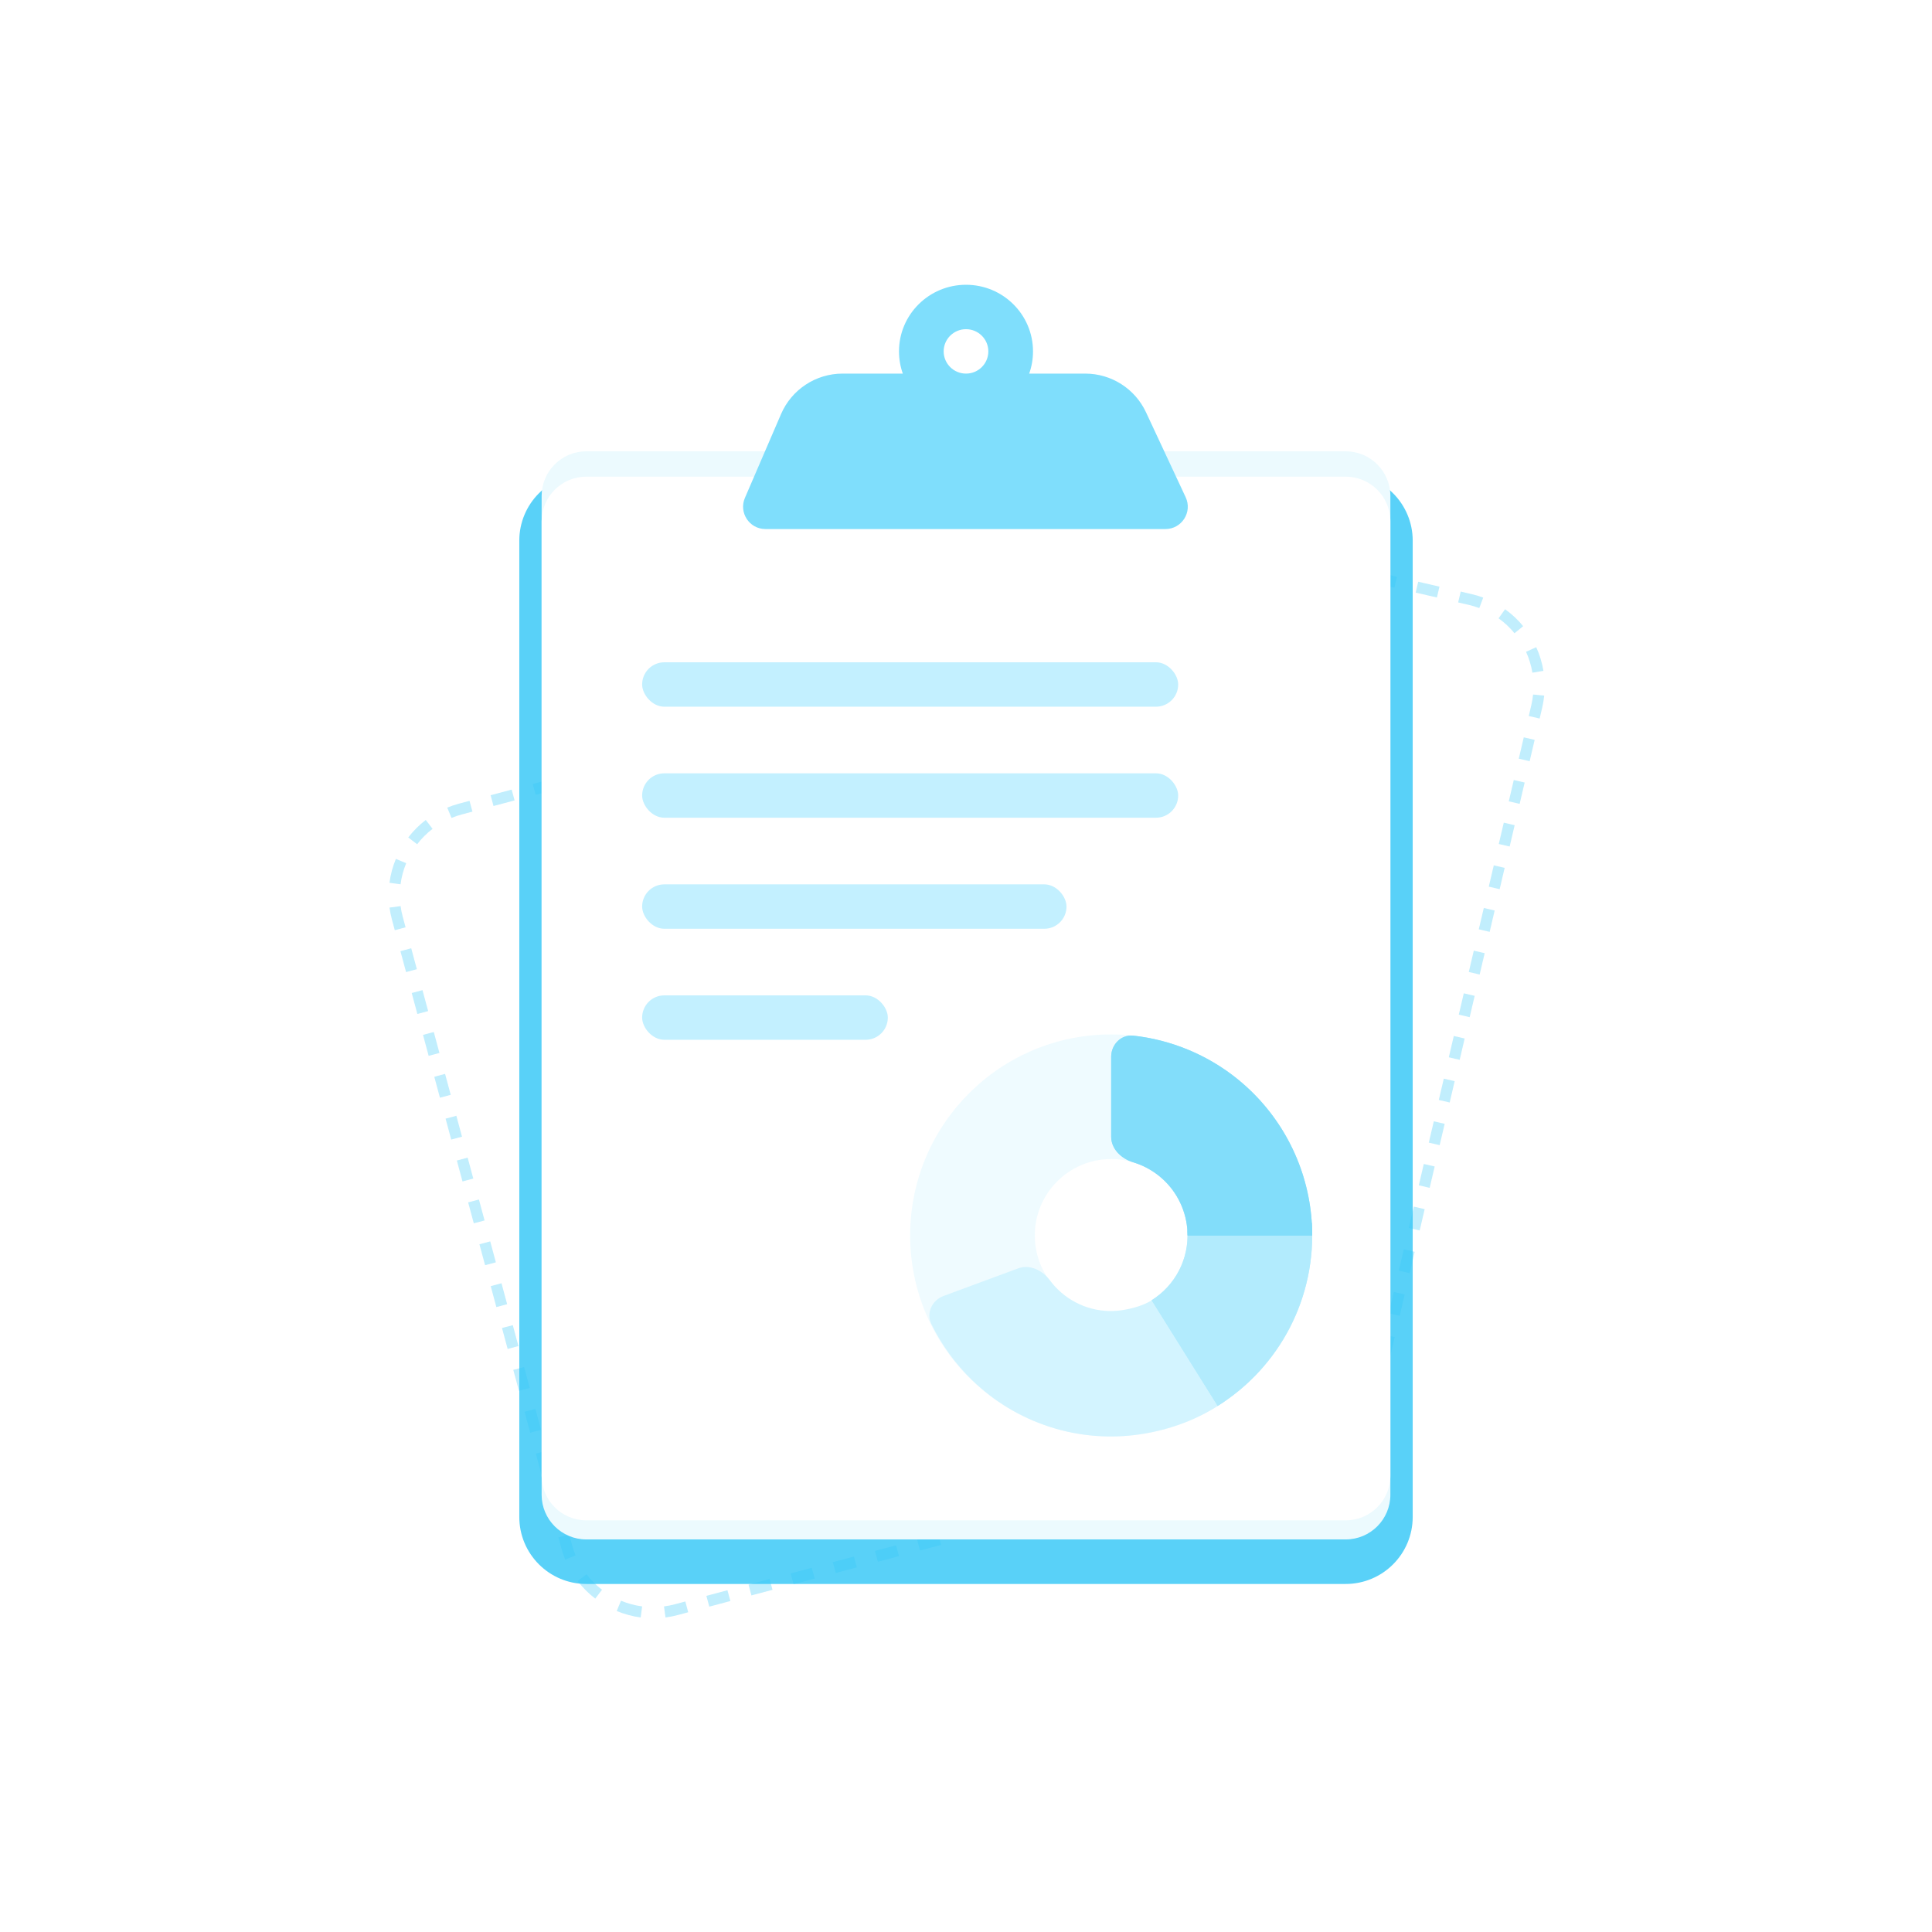 <svg width="173" height="173" viewBox="0 0 173 173" fill="none" xmlns="http://www.w3.org/2000/svg">
	<path opacity="0.3" d="M72.544 48.202C73.552 43.9 77.859 41.221 82.163 42.218L131.636 53.678C135.94 54.675 138.612 58.971 137.604 63.273L122.385 128.216C121.377 132.517 117.071 135.196 112.767 134.199L63.293 122.74C58.989 121.742 56.317 117.447 57.325 113.145L72.544 48.202Z" fill="white"/>
	<path opacity="0.3" fill-rule="evenodd" clip-rule="evenodd" d="M82.049 42.705C81.725 42.63 81.401 42.577 81.079 42.546L81.18 41.551C81.544 41.587 81.911 41.647 82.277 41.732L83.228 41.952L83 42.926L82.049 42.705ZM86.806 43.807L84.903 43.366L85.131 42.393L87.034 42.834L86.806 43.807ZM90.611 44.689L88.709 44.248L88.937 43.274L90.84 43.715L90.611 44.689ZM94.417 45.57L92.514 45.13L92.742 44.156L94.645 44.597L94.417 45.57ZM98.223 46.452L96.32 46.011L96.548 45.037L98.451 45.478L98.223 46.452ZM102.028 47.333L100.125 46.892L100.354 45.919L102.256 46.36L102.028 47.333ZM105.834 48.215L103.931 47.774L104.159 46.8L106.062 47.241L105.834 48.215ZM109.639 49.096L107.737 48.656L107.965 47.682L109.868 48.123L109.639 49.096ZM113.445 49.978L111.542 49.537L111.77 48.563L113.673 49.004L113.445 49.978ZM117.251 50.859L115.348 50.419L115.576 49.445L117.479 49.886L117.251 50.859ZM121.056 51.741L119.154 51.3L119.382 50.327L121.284 50.767L121.056 51.741ZM124.862 52.623L122.959 52.182L123.187 51.208L125.09 51.649L124.862 52.623ZM128.668 53.504L126.765 53.063L126.993 52.09L128.896 52.53L128.668 53.504ZM131.522 54.165L130.57 53.945L130.799 52.971L131.75 53.192C132.116 53.276 132.471 53.384 132.815 53.512L132.462 54.448C132.159 54.335 131.846 54.24 131.522 54.165ZM135.616 56.704C135.204 56.201 134.725 55.751 134.189 55.367L134.773 54.554C135.381 54.989 135.924 55.5 136.391 56.069L135.616 56.704ZM79.122 42.611C78.471 42.72 77.841 42.914 77.247 43.183L76.835 42.274C77.507 41.968 78.221 41.749 78.96 41.626L79.122 42.611ZM137.218 60.236C137.111 59.586 136.918 58.957 136.65 58.365L137.561 57.951C137.865 58.621 138.084 59.334 138.205 60.072L137.218 60.236ZM75.582 44.219C75.078 44.633 74.625 45.112 74.24 45.648L73.428 45.067C73.865 44.459 74.377 43.915 74.948 43.447L75.582 44.219ZM137.117 63.16C137.193 62.836 137.247 62.513 137.279 62.191L138.275 62.289C138.238 62.654 138.177 63.02 138.091 63.386L137.868 64.341L136.893 64.115L137.117 63.16ZM73.316 47.375C73.203 47.678 73.107 47.991 73.031 48.315L72.807 49.27L71.833 49.044L72.057 48.089C72.142 47.723 72.251 47.368 72.38 47.025L73.316 47.375ZM135.998 67.935L136.446 66.025L137.42 66.251L136.972 68.161L135.998 67.935ZM72.359 51.18L71.912 53.09L70.938 52.864L71.385 50.954L72.359 51.18ZM135.103 71.755L135.551 69.845L136.525 70.071L136.077 71.981L135.103 71.755ZM71.464 55L71.017 56.91L70.043 56.685L70.49 54.775L71.464 55ZM134.208 75.575L134.655 73.665L135.629 73.891L135.182 75.801L134.208 75.575ZM70.569 58.821L70.121 60.73L69.147 60.505L69.595 58.595L70.569 58.821ZM133.312 79.396L133.76 77.486L134.734 77.711L134.287 79.621L133.312 79.396ZM69.674 62.641L69.226 64.551L68.252 64.325L68.7 62.415L69.674 62.641ZM132.417 83.216L132.865 81.306L133.839 81.531L133.391 83.442L132.417 83.216ZM68.779 66.461L68.331 68.371L67.357 68.145L67.804 66.235L68.779 66.461ZM131.522 87.036L131.97 85.126L132.944 85.352L132.496 87.262L131.522 87.036ZM67.883 70.281L67.436 72.191L66.462 71.965L66.909 70.055L67.883 70.281ZM130.627 90.856L131.074 88.946L132.049 89.172L131.601 91.082L130.627 90.856ZM66.988 74.101L66.541 76.011L65.566 75.786L66.014 73.876L66.988 74.101ZM129.732 94.676L130.179 92.766L131.153 92.992L130.706 94.902L129.732 94.676ZM66.093 77.921L65.645 79.832L64.671 79.606L65.119 77.696L66.093 77.921ZM128.836 98.496L129.284 96.586L130.258 96.812L129.811 98.722L128.836 98.496ZM65.198 81.742L64.75 83.652L63.776 83.426L64.224 81.516L65.198 81.742ZM127.941 102.317L128.389 100.407L129.363 100.632L128.915 102.542L127.941 102.317ZM64.302 85.562L63.855 87.472L62.881 87.246L63.328 85.336L64.302 85.562ZM127.046 106.137L127.493 104.227L128.468 104.452L128.02 106.363L127.046 106.137ZM63.407 89.382L62.96 91.292L61.986 91.066L62.433 89.156L63.407 89.382ZM126.151 109.957L126.598 108.047L127.572 108.273L127.125 110.183L126.151 109.957ZM62.512 93.202L62.064 95.112L61.09 94.886L61.538 92.976L62.512 93.202ZM125.255 113.777L125.703 111.867L126.677 112.093L126.23 114.003L125.255 113.777ZM61.617 97.022L61.169 98.932L60.195 98.707L60.643 96.797L61.617 97.022ZM124.36 117.597L124.808 115.687L125.782 115.913L125.334 117.823L124.36 117.597ZM60.722 100.842L60.274 102.753L59.3 102.527L59.747 100.617L60.722 100.842ZM123.465 121.418L123.913 119.508L124.887 119.733L124.439 121.643L123.465 121.418ZM59.826 104.663L59.379 106.573L58.405 106.347L58.852 104.437L59.826 104.663ZM122.57 125.238L123.017 123.328L123.992 123.553L123.544 125.463L122.57 125.238ZM58.931 108.483L58.483 110.393L57.509 110.167L57.957 108.257L58.931 108.483ZM121.898 128.103L122.122 127.148L123.096 127.374L122.873 128.329C122.787 128.695 122.678 129.05 122.549 129.393L121.613 129.043C121.727 128.74 121.822 128.427 121.898 128.103ZM58.036 112.303L57.812 113.258C57.736 113.582 57.683 113.905 57.65 114.227L56.655 114.129C56.691 113.764 56.752 113.398 56.838 113.032L57.062 112.077L58.036 112.303ZM119.347 132.199C119.852 131.785 120.304 131.306 120.689 130.77L121.502 131.351C121.065 131.959 120.552 132.503 119.981 132.971L119.347 132.199ZM57.711 116.182C57.819 116.832 58.011 117.461 58.28 118.053L57.368 118.467C57.064 117.796 56.846 117.084 56.724 116.346L57.711 116.182ZM115.807 133.807C116.459 133.698 117.088 133.504 117.682 133.235L118.095 134.144C117.422 134.45 116.708 134.669 115.97 134.792L115.807 133.807ZM59.313 119.714C59.725 120.217 60.205 120.667 60.74 121.051L60.157 121.864C59.548 121.429 59.006 120.918 58.539 120.349L59.313 119.714ZM62.467 121.97C62.77 122.083 63.084 122.178 63.407 122.253L64.359 122.473L64.131 123.447L63.179 123.226C62.813 123.142 62.458 123.034 62.115 122.906L62.467 121.97ZM112.881 133.713C113.204 133.788 113.528 133.84 113.85 133.872L113.75 134.867C113.385 134.831 113.019 134.771 112.652 134.686L111.701 134.466L111.929 133.492L112.881 133.713ZM66.262 122.914L68.165 123.355L67.936 124.328L66.034 123.888L66.262 122.914ZM70.067 123.795L71.97 124.236L71.742 125.21L69.839 124.769L70.067 123.795ZM73.873 124.677L75.776 125.118L75.548 126.091L73.645 125.651L73.873 124.677ZM77.679 125.558L79.581 125.999L79.353 126.973L77.45 126.532L77.679 125.558ZM81.484 126.44L83.387 126.881L83.159 127.854L81.256 127.414L81.484 126.44ZM85.29 127.322L87.193 127.762L86.965 128.736L85.062 128.295L85.29 127.322ZM89.095 128.203L90.998 128.644L90.77 129.617L88.867 129.177L89.095 128.203ZM92.901 129.085L94.804 129.525L94.576 130.499L92.673 130.058L92.901 129.085ZM96.707 129.966L98.609 130.407L98.381 131.381L96.478 130.94L96.707 129.966ZM100.512 130.848L102.415 131.288L102.187 132.262L100.284 131.821L100.512 130.848ZM104.318 131.729L106.221 132.17L105.993 133.144L104.09 132.703L104.318 131.729ZM108.124 132.611L110.026 133.052L109.798 134.025L107.895 133.584L108.124 132.611Z" fill="#2FC6F6"/>
	<path opacity="0.3" d="M35.582 82.229C34.432 77.963 36.961 73.583 41.23 72.445L90.296 59.374C94.566 58.237 98.959 60.773 100.108 65.039L115.267 121.284C116.416 125.55 113.887 129.93 109.618 131.067L60.552 144.138C56.283 145.276 51.89 142.74 50.74 138.473L35.582 82.229Z" fill="white"/>
	<path opacity="0.3" fill-rule="evenodd" clip-rule="evenodd" d="M41.361 72.928C41.039 73.013 40.729 73.118 40.43 73.241L40.047 72.317C40.386 72.178 40.737 72.059 41.1 71.962L42.044 71.711L42.304 72.677L41.361 72.928ZM46.078 71.671L44.191 72.174L43.931 71.208L45.818 70.706L46.078 71.671ZM49.853 70.665L47.965 71.168L47.705 70.203L49.592 69.7L49.853 70.665ZM53.627 69.66L51.74 70.163L51.48 69.197L53.367 68.695L53.627 69.66ZM57.401 68.655L55.514 69.157L55.254 68.192L57.141 67.689L57.401 68.655ZM61.175 67.649L59.288 68.152L59.028 67.186L60.915 66.684L61.175 67.649ZM64.95 66.644L63.063 67.146L62.803 66.181L64.69 65.678L64.95 66.644ZM68.724 65.638L66.837 66.141L66.577 65.175L68.464 64.673L68.724 65.638ZM72.498 64.633L70.611 65.135L70.351 64.17L72.238 63.667L72.498 64.633ZM76.273 63.627L74.386 64.13L74.125 63.164L76.013 62.662L76.273 63.627ZM80.047 62.622L78.16 63.124L77.9 62.159L79.787 61.656L80.047 62.622ZM83.821 61.616L81.934 62.119L81.674 61.154L83.561 60.651L83.821 61.616ZM87.596 60.611L85.709 61.114L85.448 60.148L87.335 59.645L87.596 60.611ZM90.426 59.857L89.483 60.108L89.223 59.142L90.166 58.891C90.529 58.794 90.894 58.723 91.257 58.675L91.39 59.666C91.069 59.708 90.748 59.771 90.426 59.857ZM38.734 74.216C38.211 74.617 37.748 75.083 37.352 75.599L36.557 74.99C37.005 74.406 37.531 73.878 38.124 73.423L38.734 74.216ZM95.241 60.177C94.639 59.927 94.003 59.754 93.348 59.667L93.478 58.676C94.221 58.775 94.942 58.971 95.624 59.255L95.241 60.177ZM36.374 77.293C36.125 77.894 35.953 78.528 35.868 79.182L34.875 79.05C34.972 78.308 35.167 77.589 35.449 76.909L36.374 77.293ZM98.329 62.542C97.926 62.019 97.458 61.554 96.94 61.158L97.548 60.366C98.134 60.815 98.665 61.341 99.121 61.935L98.329 62.542ZM99.625 65.168C99.539 64.847 99.433 64.536 99.309 64.237L100.233 63.857C100.374 64.196 100.494 64.547 100.592 64.91L100.844 65.848L99.878 66.105L99.625 65.168ZM35.871 81.137C35.914 81.458 35.978 81.779 36.065 82.1L36.318 83.038L35.351 83.295L35.099 82.358C35.001 81.995 34.928 81.631 34.879 81.268L35.871 81.137ZM100.888 69.855L100.383 67.98L101.349 67.722L101.855 69.597L100.888 69.855ZM36.823 84.912L37.328 86.787L36.362 87.045L35.856 85.17L36.823 84.912ZM101.899 73.604L101.394 71.73L102.36 71.472L102.865 73.347L101.899 73.604ZM37.833 88.662L38.339 90.537L37.372 90.794L36.867 88.919L37.833 88.662ZM102.91 77.354L102.404 75.479L103.371 75.222L103.876 77.096L102.91 77.354ZM38.844 92.412L39.349 94.286L38.383 94.544L37.878 92.669L38.844 92.412ZM103.92 81.103L103.415 79.229L104.381 78.971L104.886 80.846L103.92 81.103ZM39.855 96.161L40.36 98.036L39.393 98.293L38.888 96.419L39.855 96.161ZM104.931 84.853L104.425 82.978L105.392 82.721L105.897 84.596L104.931 84.853ZM40.865 99.911L41.37 101.786L40.404 102.043L39.899 100.168L40.865 99.911ZM105.941 88.603L105.436 86.728L106.402 86.471L106.907 88.345L105.941 88.603ZM41.876 103.66L42.381 105.535L41.414 105.793L40.909 103.918L41.876 103.66ZM106.952 92.352L106.446 90.478L107.413 90.22L107.918 92.095L106.952 92.352ZM42.886 107.41L43.391 109.285L42.425 109.542L41.92 107.667L42.886 107.41ZM107.962 96.102L107.457 94.227L108.423 93.97L108.929 95.844L107.962 96.102ZM43.897 111.16L44.402 113.034L43.436 113.292L42.93 111.417L43.897 111.16ZM108.973 99.852L108.468 97.977L109.434 97.719L109.939 99.594L108.973 99.852ZM44.907 114.909L45.413 116.784L44.446 117.041L43.941 115.167L44.907 114.909ZM109.983 103.601L109.478 101.726L110.444 101.469L110.95 103.344L109.983 103.601ZM45.918 118.659L46.423 120.534L45.457 120.791L44.951 118.916L45.918 118.659ZM110.994 107.351L110.489 105.476L111.455 105.219L111.96 107.093L110.994 107.351ZM46.928 122.408L47.434 124.283L46.467 124.541L45.962 122.666L46.928 122.408ZM112.004 111.1L111.499 109.226L112.465 108.968L112.971 110.843L112.004 111.1ZM47.939 126.158L48.444 128.033L47.478 128.29L46.972 126.416L47.939 126.158ZM113.015 114.85L112.51 112.975L113.476 112.718L113.981 114.593L113.015 114.85ZM48.949 129.908L49.455 131.783L48.488 132.04L47.983 130.165L48.949 129.908ZM114.026 118.6L113.52 116.725L114.487 116.467L114.992 118.342L114.026 118.6ZM49.96 133.657L50.465 135.532L49.499 135.79L48.994 133.915L49.96 133.657ZM114.783 121.412L114.531 120.474L115.497 120.217L115.75 121.154C115.848 121.517 115.92 121.881 115.969 122.244L114.977 122.375C114.934 122.054 114.87 121.733 114.783 121.412ZM50.971 137.407L51.223 138.344C51.31 138.665 51.416 138.976 51.539 139.274L50.615 139.655C50.475 139.316 50.355 138.965 50.257 138.602L50.004 137.664L50.971 137.407ZM114.474 126.219C114.723 125.618 114.895 124.984 114.981 124.33L115.973 124.462C115.876 125.203 115.681 125.923 115.399 126.603L114.474 126.219ZM52.52 140.97C52.923 141.493 53.391 141.957 53.908 142.354L53.301 143.146C52.714 142.697 52.184 142.171 51.727 141.577L52.52 140.97ZM55.607 143.335C56.209 143.585 56.845 143.758 57.5 143.845L57.37 144.835C56.628 144.737 55.907 144.54 55.225 144.257L55.607 143.335ZM112.114 129.296C112.637 128.895 113.101 128.429 113.496 127.913L114.292 128.522C113.844 129.106 113.318 129.634 112.724 130.089L112.114 129.296ZM59.458 143.846C59.779 143.804 60.101 143.741 60.422 143.655L61.366 143.404L61.626 144.369L60.682 144.621C60.319 144.718 59.955 144.789 59.591 144.837L59.458 143.846ZM109.488 130.584C109.809 130.499 110.12 130.393 110.419 130.271L110.802 131.195C110.463 131.334 110.111 131.453 109.748 131.55L108.805 131.801L108.544 130.835L109.488 130.584ZM63.253 142.901L65.14 142.398L65.4 143.364L63.513 143.867L63.253 142.901ZM67.027 141.896L68.914 141.393L69.174 142.359L67.287 142.861L67.027 141.896ZM70.801 140.89L72.689 140.387L72.949 141.353L71.062 141.856L70.801 140.89ZM74.576 139.885L76.463 139.382L76.723 140.348L74.836 140.85L74.576 139.885ZM78.35 138.879L80.237 138.377L80.497 139.342L78.61 139.845L78.35 138.879ZM82.124 137.874L84.011 137.371L84.272 138.337L82.384 138.839L82.124 137.874ZM85.898 136.868L87.786 136.366L88.046 137.331L86.159 137.834L85.898 136.868ZM89.673 135.863L91.56 135.36L91.82 136.326L89.933 136.828L89.673 135.863ZM93.447 134.857L95.334 134.355L95.594 135.32L93.707 135.823L93.447 134.857ZM97.221 133.852L99.109 133.349L99.369 134.315L97.482 134.817L97.221 133.852ZM100.996 132.846L102.883 132.344L103.143 133.309L101.256 133.812L100.996 132.846ZM104.77 131.841L106.657 131.338L106.917 132.304L105.03 132.807L104.77 131.841Z" fill="#2FC6F6"/>
	<g opacity="0.8" filter="url(#filter0_d_245_185296)">
		<path d="M46.5 46.413C46.5 43.099 49.186 40.413 52.5 40.413H120.5C123.814 40.413 126.5 43.099 126.5 46.413V133.835C126.5 137.149 123.814 139.835 120.5 139.835H52.5C49.186 139.835 46.5 137.149 46.5 133.835V46.413Z" fill="#2FC6F6"/>
	</g>
	<path d="M48.5 44.413C48.5 42.204 50.291 40.413 52.5 40.413H120.5C122.709 40.413 124.5 42.204 124.5 44.413V133.847C124.5 136.056 122.709 137.847 120.5 137.847H52.5C50.291 137.847 48.5 136.056 48.5 133.847V44.413Z" fill="#ECFAFE"/>
	<g filter="url(#filter1_d_245_185296)">
		<path d="M48.5 44.413C48.5 42.204 50.291 40.413 52.5 40.413H120.5C122.709 40.413 124.5 42.204 124.5 44.413V129.87C124.5 132.079 122.709 133.87 120.5 133.87H52.5C50.291 133.87 48.5 132.079 48.5 129.87V44.413Z" fill="white"/>
	</g>
	<path opacity="0.6" d="M117.5 110.627C117.5 120.568 109.441 128.627 99.5 128.627C89.559 128.627 81.5 120.568 81.5 110.627C81.5 100.686 89.559 92.627 99.5 92.627C109.441 92.627 117.5 100.686 117.5 110.627ZM92.66 110.627C92.66 114.405 95.722 117.467 99.5 117.467C103.278 117.467 106.34 114.405 106.34 110.627C106.34 106.849 103.278 103.787 99.5 103.787C95.722 103.787 92.66 106.849 92.66 110.627Z" fill="#E5F9FF"/>
	<path d="M84.488 116.047C83.457 116.428 82.917 117.576 83.401 118.563C84.32 120.434 85.555 122.136 87.054 123.588C89.028 125.501 91.41 126.932 94.016 127.771C96.621 128.611 99.383 128.836 102.089 128.431C104.794 128.025 107.372 127.076 109.625 125.509L103.437 116.252C102.581 116.847 101.486 117.167 100.458 117.321C99.43 117.475 98.381 117.389 97.391 117.07C96.4 116.751 95.495 116.208 94.745 115.481C94.478 115.222 94.233 114.942 94.012 114.644C93.35 113.754 92.214 113.19 91.173 113.575L84.488 116.047Z" fill="#D3F4FF"/>
	<path d="M109.039 125.891C111.788 124.174 114.022 121.745 115.505 118.863C116.989 115.98 117.666 112.751 117.466 109.516L106.327 110.205C106.403 111.434 106.146 112.661 105.582 113.757C105.018 114.852 104.169 115.775 103.125 116.427L109.039 125.891Z" fill="#7FDEFC"/>
	<path d="M109.039 125.891C111.788 124.174 114.022 121.745 115.505 118.863C116.989 115.98 117.666 112.751 117.466 109.516L106.327 110.205C106.403 111.434 106.146 112.661 105.582 113.757C105.018 114.852 104.169 115.775 103.125 116.427L109.039 125.891Z" fill="white" fill-opacity="0.4"/>
	<path d="M117.5 110.627C117.5 108.263 117.034 105.922 116.13 103.738C115.225 101.555 113.899 99.57 112.228 97.899C110.556 96.227 108.572 94.901 106.388 93.997C104.822 93.348 103.174 92.925 101.496 92.738C100.398 92.615 99.5 93.522 99.5 94.627L99.5 101.787C99.5 102.891 100.414 103.759 101.472 104.077C101.69 104.143 101.906 104.22 102.118 104.307C102.947 104.651 103.701 105.155 104.337 105.79C104.972 106.425 105.476 107.179 105.819 108.009C106.163 108.839 106.34 109.728 106.34 110.627H117.5Z" fill="#2FC6F6"/>
	<path d="M117.5 110.627C117.5 108.263 117.034 105.922 116.13 103.738C115.225 101.555 113.899 99.57 112.228 97.899C110.556 96.227 108.572 94.901 106.388 93.997C104.822 93.348 103.174 92.925 101.496 92.738C100.398 92.615 99.5 93.522 99.5 94.627L99.5 101.787C99.5 102.891 100.414 103.759 101.472 104.077C101.69 104.143 101.906 104.22 102.118 104.307C102.947 104.651 103.701 105.155 104.337 105.79C104.972 106.425 105.476 107.179 105.819 108.009C106.163 108.839 106.34 109.728 106.34 110.627H117.5Z" fill="white" fill-opacity="0.4"/>
	<rect x="57.5" y="59.304" width="48" height="3.977" rx="1.988" fill="#C3F0FF"/>
	<rect x="57.5" y="69.246" width="48" height="3.977" rx="1.988" fill="#C3F0FF"/>
	<rect x="57.5" y="79.189" width="38" height="3.977" rx="1.988" fill="#C3F0FF"/>
	<rect x="57.5" y="89.13" width="22" height="3.977" rx="1.988" fill="#C3F0FF"/>
	<g filter="url(#filter2_d_245_185296)">
		<path fill-rule="evenodd" clip-rule="evenodd" d="M92.5 31.465C92.5 32.163 92.38 32.832 92.159 33.454H97.18C99.511 33.454 101.63 34.803 102.617 36.915L106.171 44.527C106.79 45.853 105.822 47.373 104.359 47.373H68.54C67.103 47.373 66.135 45.901 66.704 44.581L69.938 37.079C70.886 34.879 73.052 33.454 75.448 33.454H80.842C80.621 32.832 80.5 32.163 80.5 31.465C80.5 28.171 83.186 25.5 86.5 25.5C89.814 25.5 92.5 28.171 92.5 31.465ZM86.5 33.454C87.605 33.454 88.5 32.563 88.5 31.465C88.5 30.367 87.605 29.477 86.5 29.477C85.396 29.477 84.5 30.367 84.5 31.465C84.5 32.563 85.396 33.454 86.5 33.454Z" fill="#7FDEFC"/>
	</g>
	<defs>
		<filter id="filter0_d_245_185296" x="42.5" y="38.413" width="88" height="107.422" filterUnits="userSpaceOnUse" color-interpolation-filters="sRGB">
			<feFlood flood-opacity="0" result="BackgroundImageFix"/>
			<feColorMatrix in="SourceAlpha" type="matrix" values="0 0 0 0 0 0 0 0 0 0 0 0 0 0 0 0 0 0 127 0" result="hardAlpha"/>
			<feOffset dy="2"/>
			<feGaussianBlur stdDeviation="2"/>
			<feComposite in2="hardAlpha" operator="out"/>
			<feColorMatrix type="matrix" values="0 0 0 0 0.424 0 0 0 0 0.424 0 0 0 0 0.424 0 0 0 0.14 0"/>
			<feBlend mode="normal" in2="BackgroundImageFix" result="effect1_dropShadow_245_185296"/>
			<feBlend mode="normal" in="SourceGraphic" in2="effect1_dropShadow_245_185296" result="shape"/>
		</filter>
		<filter id="filter1_d_245_185296" x="36.96" y="31.143" width="99.08" height="116.537" filterUnits="userSpaceOnUse" color-interpolation-filters="sRGB">
			<feFlood flood-opacity="0" result="BackgroundImageFix"/>
			<feColorMatrix in="SourceAlpha" type="matrix" values="0 0 0 0 0 0 0 0 0 0 0 0 0 0 0 0 0 0 127 0" result="hardAlpha"/>
			<feOffset dy="2.27"/>
			<feGaussianBlur stdDeviation="5.77"/>
			<feComposite in2="hardAlpha" operator="out"/>
			<feColorMatrix type="matrix" values="0 0 0 0 0.392 0 0 0 0 0.427 0 0 0 0 0.482 0 0 0 0.16 0"/>
			<feBlend mode="normal" in2="BackgroundImageFix" result="effect1_dropShadow_245_185296"/>
			<feBlend mode="normal" in="SourceGraphic" in2="effect1_dropShadow_245_185296" result="shape"/>
		</filter>
		<filter id="filter2_d_245_185296" x="65.538" y="24.5" width="41.823" height="23.873" filterUnits="userSpaceOnUse" color-interpolation-filters="sRGB">
			<feFlood flood-opacity="0" result="BackgroundImageFix"/>
			<feColorMatrix in="SourceAlpha" type="matrix" values="0 0 0 0 0 0 0 0 0 0 0 0 0 0 0 0 0 0 127 0" result="hardAlpha"/>
			<feOffset/>
			<feGaussianBlur stdDeviation="0.5"/>
			<feComposite in2="hardAlpha" operator="out"/>
			<feColorMatrix type="matrix" values="0 0 0 0 0.392 0 0 0 0 0.427 0 0 0 0 0.482 0 0 0 0.1 0"/>
			<feBlend mode="normal" in2="BackgroundImageFix" result="effect1_dropShadow_245_185296"/>
			<feBlend mode="normal" in="SourceGraphic" in2="effect1_dropShadow_245_185296" result="shape"/>
		</filter>
	</defs>
</svg>